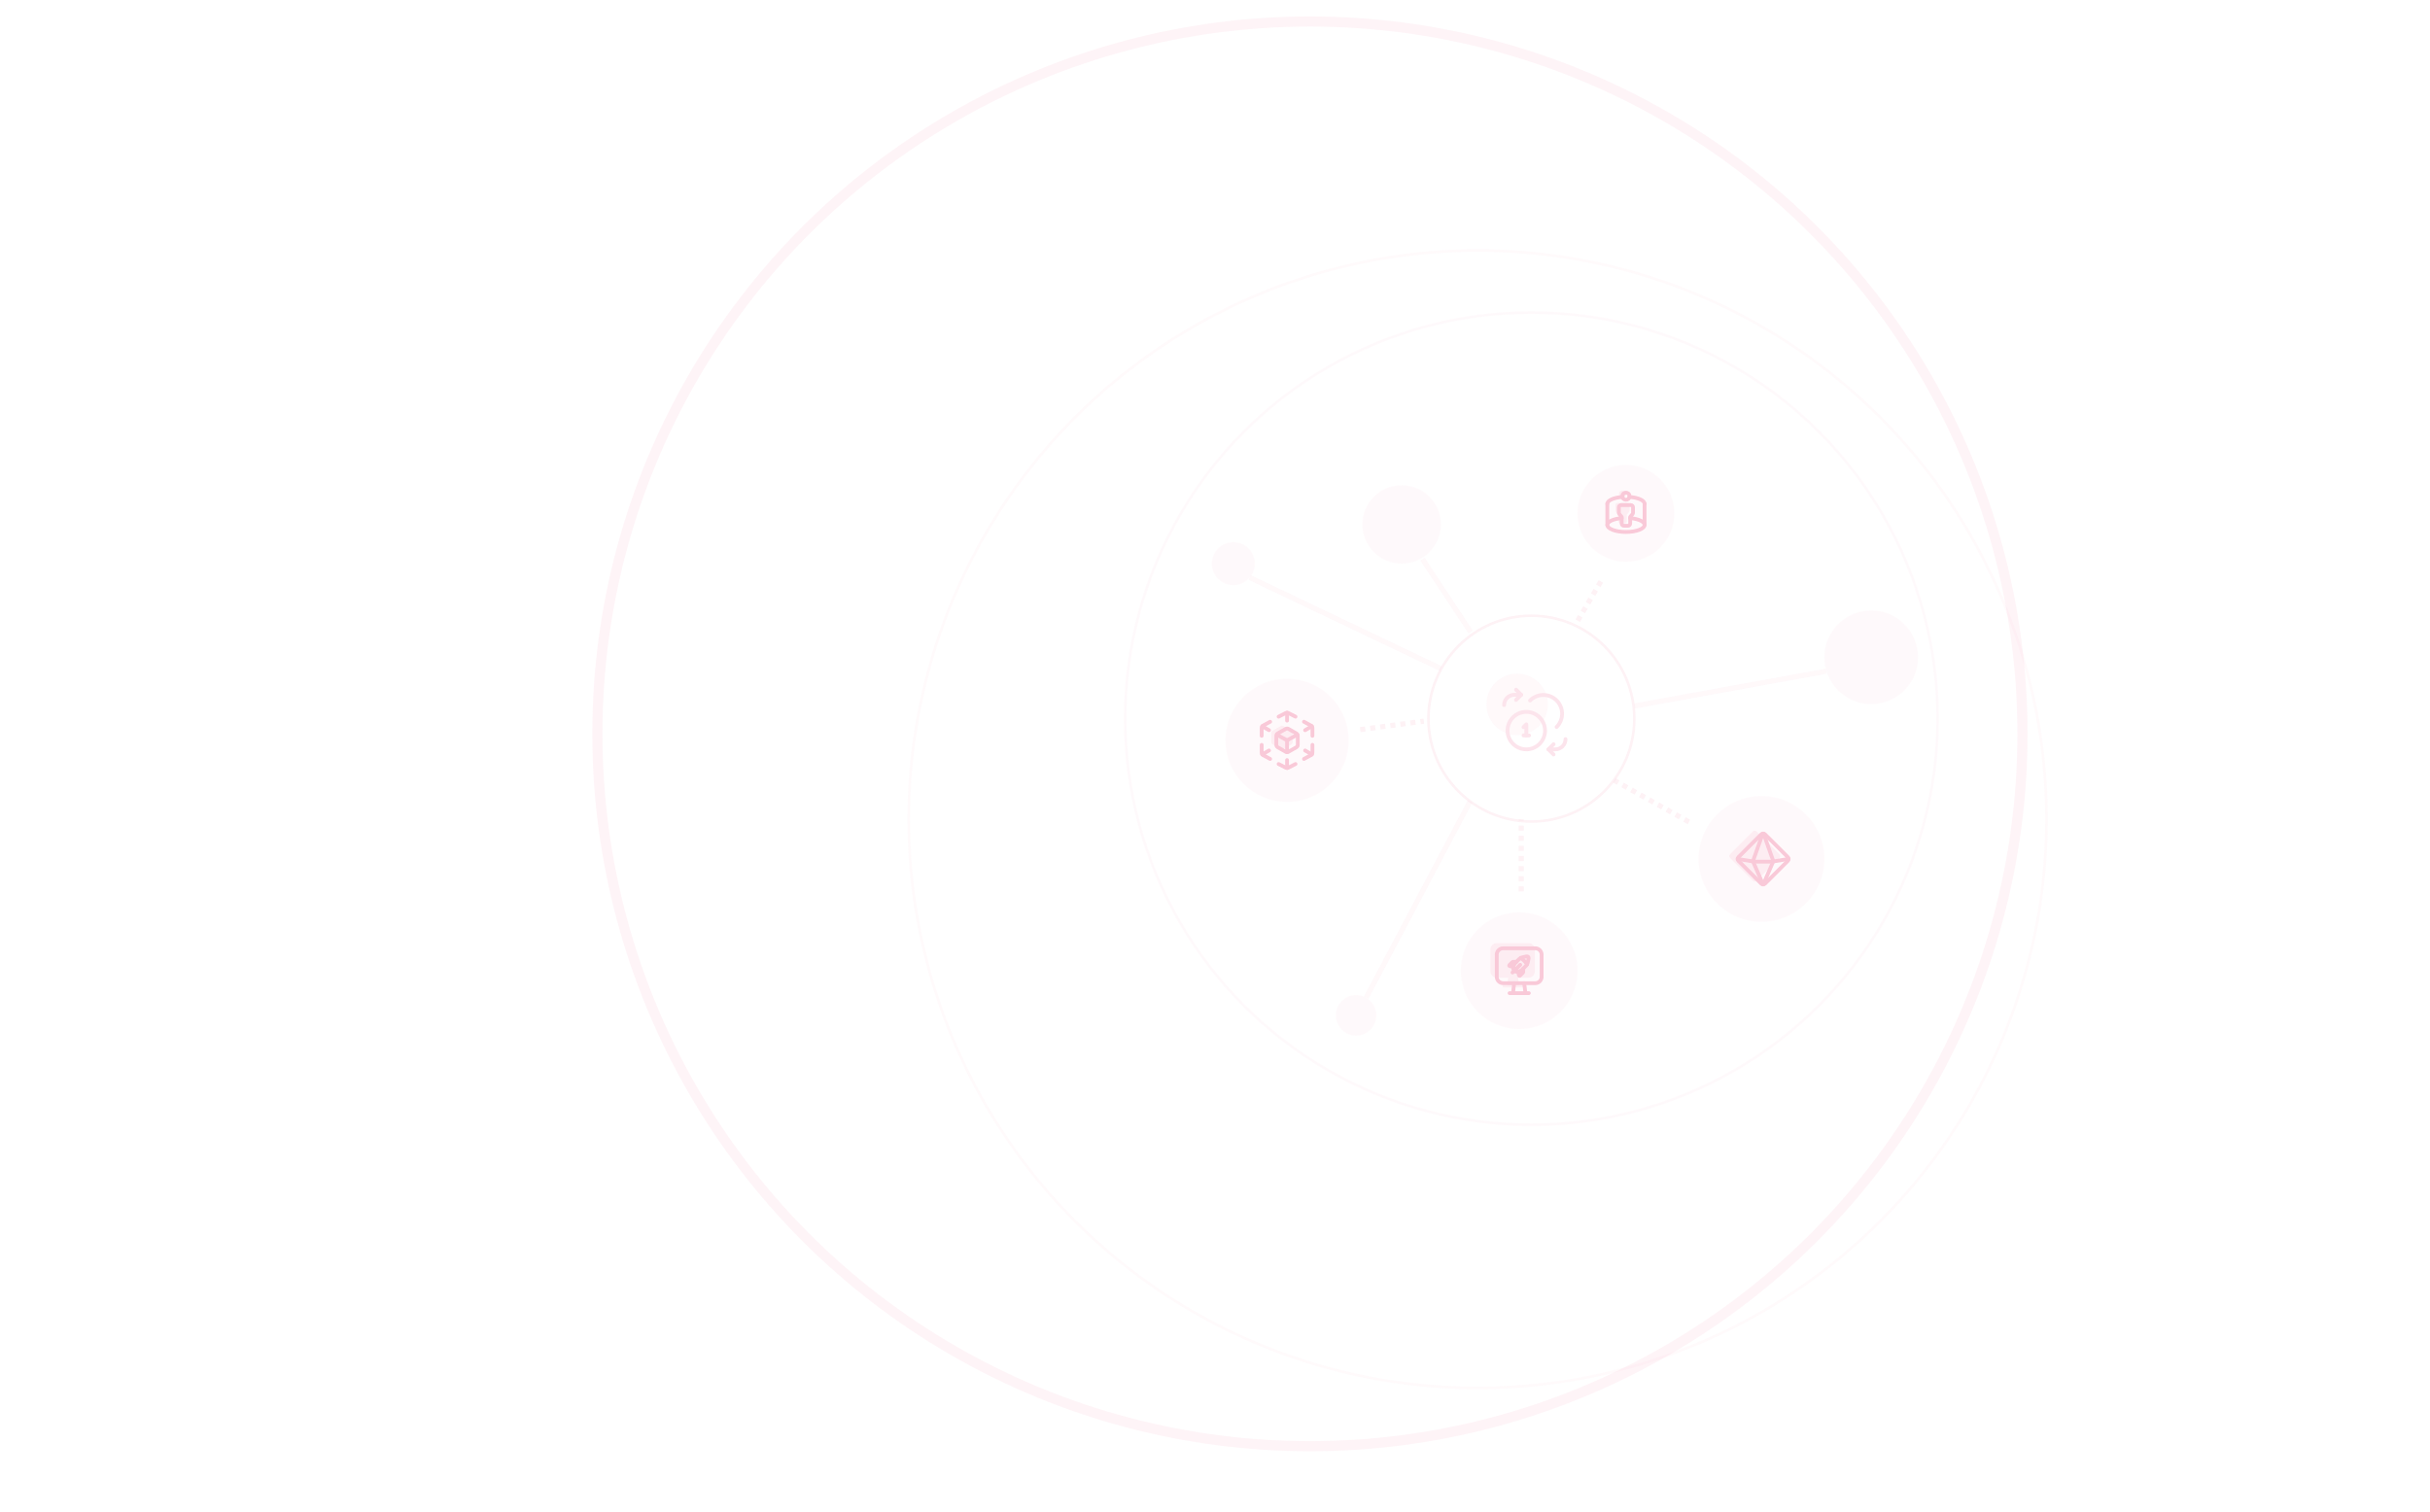 <svg width="1920" height="1195" viewBox="0 0 1920 1195" fill="none" xmlns="http://www.w3.org/2000/svg">
<g opacity="0.5">
<g opacity="0.5">
<circle opacity="0.1" cx="1391.8" cy="678.845" r="49.677" fill="#E72561"/>
<path fill-rule="evenodd" clip-rule="evenodd" d="M1394.52 698.474L1412.65 680.339C1413.44 679.551 1413.44 678.273 1412.65 677.484L1394.52 659.349C1393.74 658.563 1392.45 658.563 1391.67 659.349L1373.54 677.484C1372.75 678.271 1372.75 679.549 1373.54 680.339L1391.67 698.474C1392.45 699.258 1393.74 699.258 1394.52 698.474Z" stroke="#E72561" stroke-width="3" stroke-linecap="round" stroke-linejoin="round"/>
<path fill-rule="evenodd" clip-rule="evenodd" d="M1387.9 696.175L1406.03 678.04C1406.82 677.253 1406.82 675.975 1406.03 675.185L1387.9 657.05C1387.12 656.264 1385.83 656.264 1385.05 657.05L1366.92 675.185C1366.13 675.973 1366.13 677.251 1366.92 678.04L1385.05 696.175C1385.83 696.959 1387.12 696.959 1387.9 696.175Z" fill="#E72561" fill-opacity="0.25"/>
<path fill-rule="evenodd" clip-rule="evenodd" d="M1393.56 698.218L1401.16 680.655L1393.57 659.222C1393.41 658.774 1392.78 658.774 1392.62 659.222L1385.04 680.655L1392.63 698.22C1392.81 698.623 1393.38 698.623 1393.56 698.218V698.218Z" stroke="#E72561" stroke-width="3" stroke-linecap="round" stroke-linejoin="round"/>
<path d="M1372.95 678.857L1386.11 681.009H1400.08L1413.23 678.857" stroke="#E72561" stroke-width="3" stroke-linecap="round" stroke-linejoin="round"/>
<circle opacity="0.1" cx="1016.94" cy="585.13" r="48.654" fill="#E72561"/>
<path d="M996.889 581.566V575.353C996.889 574.56 997.328 573.829 998.035 573.444L1003.57 570.427" stroke="#E72561" stroke-width="3" stroke-linecap="round" stroke-linejoin="round"/>
<path d="M1023.62 603.843L1018.02 606.704C1017.35 607.048 1016.53 607.048 1015.86 606.704L1010.26 603.843" stroke="#E72561" stroke-width="3" stroke-linecap="round" stroke-linejoin="round"/>
<path d="M1036.99 588.695V594.904C1036.99 595.697 1036.55 596.428 1035.84 596.814L1030.31 599.833" stroke="#E72561" stroke-width="3" stroke-linecap="round" stroke-linejoin="round"/>
<path d="M1010.26 566.417L1015.86 563.556C1016.53 563.212 1017.35 563.213 1018.02 563.556L1023.62 566.417" stroke="#E72561" stroke-width="3" stroke-linecap="round" stroke-linejoin="round"/>
<path d="M1016.94 563.298V569.536" stroke="#E72561" stroke-width="3" stroke-linecap="round" stroke-linejoin="round"/>
<path d="M1016.94 600.724V606.962" stroke="#E72561" stroke-width="3" stroke-linecap="round" stroke-linejoin="round"/>
<path d="M997.335 573.992L1002.68 577.11" stroke="#E72561" stroke-width="3" stroke-linecap="round" stroke-linejoin="round"/>
<path d="M1031.2 593.15L1036.54 596.269" stroke="#E72561" stroke-width="3" stroke-linecap="round" stroke-linejoin="round"/>
<path d="M1036.99 581.566V575.356C1036.99 574.563 1036.55 573.832 1035.84 573.447L1030.31 570.427" stroke="#E72561" stroke-width="3" stroke-linecap="round" stroke-linejoin="round"/>
<path d="M996.889 588.695V594.904C996.889 595.697 997.328 596.428 998.034 596.814L1003.57 599.833" stroke="#E72561" stroke-width="3" stroke-linecap="round" stroke-linejoin="round"/>
<path d="M1036.54 573.992L1031.2 577.11" stroke="#E72561" stroke-width="3" stroke-linecap="round" stroke-linejoin="round"/>
<path fill-rule="evenodd" clip-rule="evenodd" d="M1015.89 594.208L1009.54 590.579C1008.88 590.202 1008.47 589.5 1008.47 588.741V581.52C1008.47 580.76 1008.88 580.059 1009.54 579.682L1015.89 576.053C1016.54 575.681 1017.34 575.681 1017.99 576.053L1024.34 579.682C1025 580.059 1025.4 580.76 1025.4 581.52V588.741C1025.4 589.5 1025 590.202 1024.34 590.579L1017.99 594.208C1017.34 594.58 1016.54 594.58 1015.89 594.208V594.208Z" stroke="#E72561" stroke-width="3" stroke-linecap="round" stroke-linejoin="round"/>
<path fill-rule="evenodd" clip-rule="evenodd" d="M1011.88 591.98L1005.53 588.351C1004.87 587.974 1004.46 587.273 1004.46 586.513V579.292C1004.46 578.533 1004.87 577.831 1005.53 577.454L1011.88 573.825C1012.53 573.453 1013.33 573.453 1013.98 573.825L1020.33 577.454C1020.99 577.831 1021.39 578.533 1021.39 579.292V586.513C1021.39 587.273 1020.99 587.974 1020.33 588.351L1013.98 591.98C1013.33 592.352 1012.53 592.352 1011.88 591.98V591.98Z" fill="#E72561" fill-opacity="0.25"/>
<path d="M1008.92 580.675L1016.94 585.13" stroke="#E72561" stroke-width="3" stroke-linecap="round" stroke-linejoin="round"/>
<path d="M1024.96 580.675L1016.94 585.13" stroke="#E72561" stroke-width="3" stroke-linecap="round" stroke-linejoin="round"/>
<path d="M1016.94 585.13V594.487" stroke="#E72561" stroke-width="3" stroke-linecap="round" stroke-linejoin="round"/>
<path d="M1002.68 593.15L997.335 596.269" stroke="#E72561" stroke-width="3" stroke-linecap="round" stroke-linejoin="round"/>
<circle opacity="0.1" cx="1284.69" cy="405.734" r="38.257" fill="#E72561"/>
<path fill-rule="evenodd" clip-rule="evenodd" d="M1283.2 415.543H1286.19C1286.69 415.573 1287.18 415.386 1287.54 415.029C1287.9 414.672 1288.09 414.179 1288.06 413.674V408.536L1289.92 406.294C1290.13 405.953 1290.26 405.57 1290.3 405.173V401.063C1290.33 400.558 1290.14 400.065 1289.79 399.708C1289.43 399.351 1288.93 399.164 1288.43 399.194H1280.96C1280.45 399.164 1279.96 399.351 1279.6 399.708C1279.24 400.065 1279.06 400.558 1279.09 401.063V405.173C1279.13 405.57 1279.25 405.953 1279.46 406.294L1281.33 408.536V413.674C1281.3 414.179 1281.49 414.672 1281.84 415.029C1282.2 415.386 1282.69 415.573 1283.2 415.543Z" stroke="#E72561" stroke-width="3" stroke-linecap="round" stroke-linejoin="round"/>
<ellipse cx="1284.69" cy="392.187" rx="2.802" ry="2.802" stroke="#E72561" stroke-width="3" stroke-linecap="round" stroke-linejoin="round"/>
<path fill-rule="evenodd" clip-rule="evenodd" d="M1280.51 413.79H1283.5C1284 413.82 1284.5 413.633 1284.85 413.276C1285.21 412.919 1285.4 412.425 1285.37 411.921V406.783L1287.24 404.541C1287.44 404.2 1287.57 403.817 1287.61 403.42V399.31C1287.64 398.805 1287.45 398.312 1287.1 397.955C1286.74 397.598 1286.25 397.411 1285.74 397.441H1278.27C1277.76 397.411 1277.27 397.598 1276.91 397.955C1276.56 398.312 1276.37 398.805 1276.4 399.31V403.42C1276.44 403.817 1276.57 404.2 1276.77 404.541L1278.64 406.783V411.921C1278.61 412.425 1278.8 412.919 1279.16 413.276C1279.51 413.633 1280.01 413.82 1280.51 413.79Z" fill="#E72561" fill-opacity="0.25"/>
<ellipse cx="1282.01" cy="390.434" rx="2.802" ry="2.802" fill="#E72561" fill-opacity="0.25"/>
<path d="M1299.41 398.213V414.889" stroke="#E72561" stroke-width="3" stroke-linecap="round" stroke-linejoin="round"/>
<path d="M1269.98 414.889V398.213" stroke="#E72561" stroke-width="3" stroke-linecap="round" stroke-linejoin="round"/>
<path d="M1299.41 398.213C1299.41 395.498 1294.25 393.241 1287.44 392.754" stroke="#E72561" stroke-width="3" stroke-linecap="round" stroke-linejoin="round"/>
<path d="M1281.95 392.754C1275.14 393.241 1269.98 395.498 1269.98 398.213" stroke="#E72561" stroke-width="3" stroke-linecap="round" stroke-linejoin="round"/>
<path d="M1281.33 409.483C1274.83 410.058 1269.98 412.257 1269.98 414.889C1269.98 417.959 1276.57 420.448 1284.69 420.448C1292.82 420.448 1299.41 417.959 1299.41 414.889C1299.41 412.257 1294.56 410.058 1288.06 409.483" stroke="#E72561" stroke-width="3" stroke-linecap="round" stroke-linejoin="round"/>
<circle opacity="0.1" cx="1107.48" cy="414.477" r="31" fill="#E72561"/>
<circle opacity="0.1" cx="1071.48" cy="802.477" r="16" fill="#E72561"/>
<circle opacity="0.1" cx="1478.48" cy="519.477" r="37" fill="#E72561"/>
<circle opacity="0.1" cx="974.477" cy="445.477" r="17" fill="#E72561"/>
<g opacity="0.5">
<path opacity="0.25" d="M1442.98 530.477L1291.48 557.977" stroke="#E72561" stroke-width="4"/>
<path opacity="0.25" d="M1161.98 499.477L1123.98 441.977" stroke="#E72561" stroke-width="4"/>
<path opacity="0.25" d="M1161.48 633.477L1079.48 788.477" stroke="#E72561" stroke-width="4"/>
<path opacity="0.25" d="M987.477 456.477L1138.48 528.477" stroke="#E72561" stroke-width="4"/>
</g>
<circle opacity="0.1" cx="1200.35" cy="767.205" r="46.123" fill="#E72561"/>
<path fill-rule="evenodd" clip-rule="evenodd" d="M1213.03 777.06H1187.68C1184.88 777.06 1182.61 774.791 1182.61 771.992V754.533C1182.61 751.734 1184.88 749.465 1187.68 749.465H1213.02C1215.82 749.465 1218.09 751.734 1218.09 754.533V771.99C1218.09 774.791 1215.82 777.06 1213.03 777.06Z" stroke="#E72561" stroke-width="3" stroke-linecap="round" stroke-linejoin="round"/>
<path d="M1204.3 777.06L1205.28 784.944" stroke="#E72561" stroke-width="3" stroke-linecap="round" stroke-linejoin="round"/>
<path d="M1196.41 777.06L1195.43 784.944" stroke="#E72561" stroke-width="3" stroke-linecap="round" stroke-linejoin="round"/>
<path d="M1192.75 784.944H1207.96" stroke="#E72561" stroke-width="3" stroke-linecap="round" stroke-linejoin="round"/>
<path d="M1207.72 772.686H1199.51C1199.51 772.7 1199.52 772.714 1199.52 772.728L1200.29 778.747H1203.03C1203.48 778.747 1203.84 779.113 1203.84 779.564C1203.84 780.016 1203.48 780.381 1203.03 780.381H1187.95C1187.5 780.381 1187.14 780.016 1187.14 779.564C1187.14 779.113 1187.5 778.747 1187.95 778.747H1190.87L1191.64 772.728C1191.65 772.714 1191.65 772.7 1191.65 772.686H1182.62C1179.85 772.686 1177.6 770.439 1177.6 767.667V750.373C1177.6 747.601 1179.85 745.354 1182.62 745.354H1207.72C1210.5 745.354 1212.74 747.601 1212.74 750.373V767.665C1212.74 770.439 1210.5 772.686 1207.72 772.686Z" fill="#E72561" fill-opacity="0.25"/>
<path d="M1201.16 762.548L1195.1 768.611" stroke="#E72561" stroke-width="3" stroke-linecap="round" stroke-linejoin="round"/>
<path d="M1195.75 764.211L1192.78 763.509C1192.45 763.432 1192.34 763.026 1192.58 762.789L1194.94 760.427C1195.1 760.268 1195.31 760.177 1195.54 760.176L1198.2 760.152" stroke="#E72561" stroke-width="3" stroke-linecap="round" stroke-linejoin="round"/>
<path fill-rule="evenodd" clip-rule="evenodd" d="M1207.11 760.76L1207.8 757.425C1207.99 756.518 1207.19 755.715 1206.28 755.904L1202.95 756.597C1201.97 756.801 1201.07 757.287 1200.36 757.996L1197.62 760.731C1196.58 761.775 1195.9 763.129 1195.68 764.589L1195.68 764.652C1195.54 765.584 1195.85 766.525 1196.52 767.191V767.191C1197.18 767.857 1198.12 768.169 1199.06 768.033L1199.12 768.023C1200.58 767.81 1201.93 767.129 1202.98 766.086L1205.71 763.351C1206.42 762.642 1206.91 761.742 1207.11 760.76V760.76Z" stroke="#E72561" stroke-width="3" stroke-linecap="round" stroke-linejoin="round"/>
<path d="M1201.55 757.104C1203.54 758.456 1205.25 760.17 1206.6 762.152" stroke="#E72561" stroke-width="3" stroke-linecap="round" stroke-linejoin="round"/>
<path d="M1199.49 767.957L1200.2 770.927C1200.27 771.254 1200.68 771.369 1200.92 771.132L1203.28 768.77C1203.44 768.612 1203.53 768.396 1203.53 768.171L1203.55 765.508" stroke="#E72561" stroke-width="3" stroke-linecap="round" stroke-linejoin="round"/>
<path opacity="0.25" d="M1074.76 576.678L1124.96 569.984" stroke="#E72561" stroke-width="4" stroke-dasharray="4 4"/>
<path opacity="0.25" d="M1264.87 459.535L1244.79 493.674" stroke="#E72561" stroke-width="4" stroke-dasharray="4 4"/>
<path opacity="0.25" d="M1334.48 649.642L1275.58 616.842" stroke="#E72561" stroke-width="4" stroke-dasharray="4 4"/>
<path opacity="0.25" d="M1201.94 704.533V647.635" stroke="#E72561" stroke-width="4" stroke-dasharray="4 4"/>
<g opacity="0.5">
<path d="M1197.88 545.095L1201.92 549.137L1197.88 553.18" stroke="#E72561" stroke-width="3" stroke-linecap="round" stroke-linejoin="round"/>
<path d="M1201.91 549.137H1196.52C1194.38 549.137 1192.32 549.989 1190.81 551.505C1189.29 553.021 1188.44 555.077 1188.44 557.222" stroke="#E72561" stroke-width="3" stroke-linecap="round" stroke-linejoin="round"/>
<path d="M1227.52 596.298L1223.47 592.255L1227.52 588.213" stroke="#E72561" stroke-width="3" stroke-linecap="round" stroke-linejoin="round"/>
<path d="M1223.47 592.255H1228.86C1231.01 592.255 1233.06 591.403 1234.58 589.887C1236.1 588.371 1236.95 586.314 1236.95 584.17" stroke="#E72561" stroke-width="3" stroke-linecap="round" stroke-linejoin="round"/>
<path d="M1205.96 592.256C1203.02 592.256 1200.16 591.386 1197.72 589.758C1195.28 588.129 1193.38 585.814 1192.26 583.106C1191.14 580.397 1190.85 577.417 1191.42 574.542C1191.99 571.667 1193.4 569.026 1195.47 566.953C1197.55 564.88 1200.19 563.468 1203.06 562.896C1205.94 562.324 1208.92 562.618 1211.63 563.74C1214.34 564.861 1216.65 566.761 1218.28 569.199C1219.91 571.636 1220.78 574.502 1220.78 577.434C1220.78 579.38 1220.39 581.307 1219.65 583.106C1218.9 584.904 1217.81 586.538 1216.44 587.914C1215.06 589.291 1213.43 590.383 1211.63 591.127C1209.83 591.872 1207.9 592.256 1205.96 592.256Z" stroke="#E72561" stroke-width="3" stroke-linecap="round" stroke-linejoin="round"/>
<path d="M1203.77 574.681L1205.96 572.49V581.243" stroke="#E72561" stroke-width="3" stroke-linecap="round" stroke-linejoin="round"/>
<path d="M1203.78 581.25H1208.14" stroke="#E72561" stroke-width="3" stroke-linecap="round" stroke-linejoin="round"/>
<path d="M1208.95 553.62C1211.73 550.84 1215.5 549.278 1219.43 549.278C1223.36 549.278 1227.13 550.84 1229.91 553.62C1232.69 556.399 1234.25 560.169 1234.25 564.101C1234.25 568.032 1232.69 571.802 1229.91 574.581" stroke="#E72561" stroke-width="3" stroke-linecap="round" stroke-linejoin="round"/>
<circle opacity="0.25" cx="1198.73" cy="556.731" r="24.255" fill="#E72561"/>
</g>
<circle opacity="0.25" cx="1209.98" cy="567.978" r="81.335" stroke="#E72561" stroke-width="2"/>
<circle opacity="0.1" cx="1209.98" cy="567.977" r="320.977" stroke="#E72561" stroke-width="2"/>
</g>
<circle opacity="0.1" cx="1035" cy="580" r="563" stroke="#E72561" stroke-width="8"/>
<circle opacity="0.05" cx="1167.5" cy="647.5" r="449.5" stroke="#E72561" stroke-width="2"/>
</g>
</svg>
